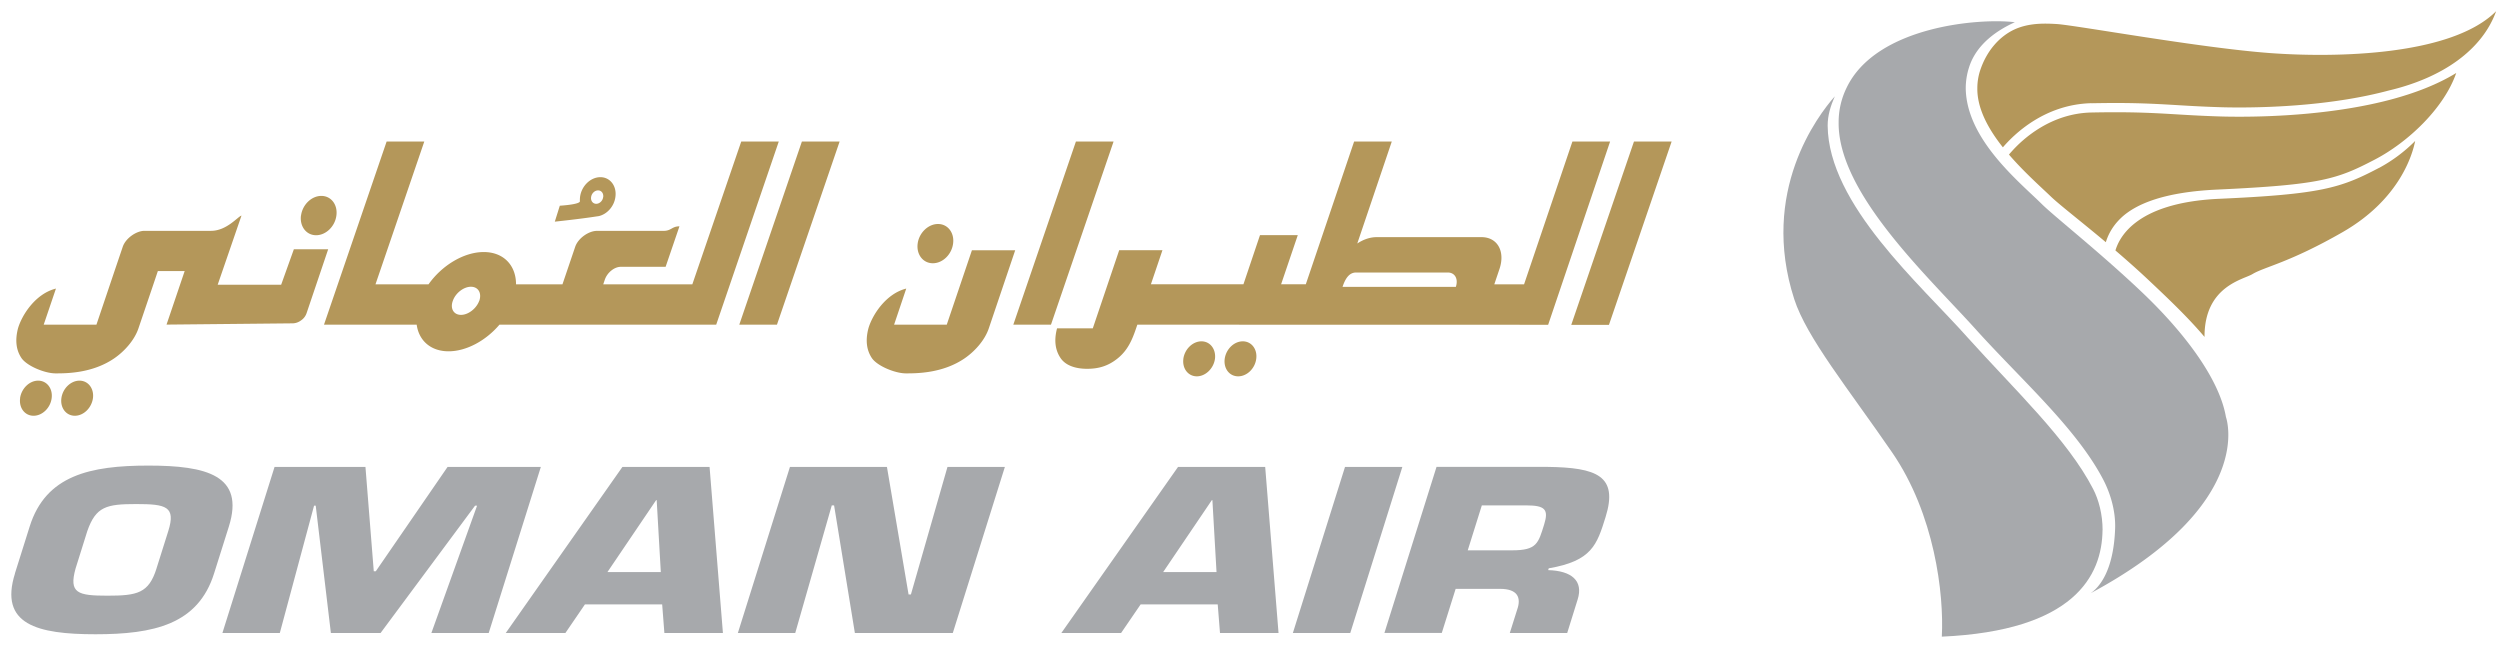 <svg xmlns="http://www.w3.org/2000/svg" width="77" height="20" fill="none"><path fill="#B4975A" d="M65.332 6.708c.47-.44 1.351-.796 2.965-.869 3.19-.148 3.682-.317 4.845-.923 1.034-.539 2.138-1.59 2.51-2.668-.589.361-1.286.624-2.013.818-1.698.451-3.58.529-4.662.529-.24 0-.438-.003-.588-.008-1.303-.039-1.884-.13-3.257-.13-.212 0-.446.003-.702.008-1.255.021-2.12.807-2.472 1.202a2.66 2.66 0 0 0-.082.094c.446.518.947.965 1.28 1.282.248.243.912.753 1.704 1.417.058-.196.19-.487.473-.752h-.001Z"/><path fill="#B4975A" d="M64.424 3.18c.258-.004.493-.008.706-.008 1.39 0 1.977.092 3.267.13.147.005.343.008.58.008 1.067 0 2.931-.077 4.588-.52 1.687-.396 2.894-1.268 3.316-2.445-1.369 1.372-4.925 1.44-6.97 1.289-2.123-.157-5.877-.839-6.547-.893-.391-.023-.87-.039-1.32.167-.45.209-.856.647-1.059 1.273a1.762 1.762 0 0 0-.083.535c-.008.631.341 1.26.787 1.822.339-.396 1.28-1.327 2.733-1.36l.002.002Z"/><path fill="#A7A9AC" d="M64.76 16.327c0-.485-.12-.937-.292-1.267-.787-1.528-2.425-3.062-3.862-4.661-1.448-1.632-4.292-4.097-4.314-6.529 0-.319.09-.606.22-.903-.52.588-2.318 2.935-1.25 6.245.384 1.188 1.666 2.76 3.018 4.727 1.302 1.895 1.598 4.345 1.528 5.67 4.051-.182 4.936-1.857 4.95-3.283l.001.001Z"/><path fill="#B4975A" d="M73.275 5.17c-1.183.624-1.786.814-4.965.955-2.606.129-3.054 1.26-3.155 1.589.33.283.674.586 1.016.908.605.57 1.22 1.153 1.728 1.755-.005-1.565 1.194-1.763 1.477-1.935.368-.223 1.137-.35 2.783-1.296 1.761-1.013 2.15-2.404 2.228-2.804a4.75 4.75 0 0 1-1.112.83v-.001Z"/><path fill="#A7A9AC" d="M65.89 8.922c-1.28-1.204-2.56-2.21-2.985-2.62-.693-.689-2.342-2.002-2.36-3.584a2.1 2.1 0 0 1 .102-.645c.23-.727.89-1.153 1.41-1.388-1.061-.134-4.275.112-5.184 2.023a2.404 2.404 0 0 0-.243 1.066c-.022 2.153 2.692 4.682 4.177 6.318 1.422 1.587 3.146 3.085 3.982 4.698.198.385.375.925.357 1.483-.046 1.349-.517 1.838-.757 2 5.143-2.762 4.17-5.429 4.17-5.429-.213-1.236-1.39-2.725-2.67-3.922Z"/><path fill="#B4975A" d="m49.556 10.005 1.93-5.645h-1.16l-1.931 5.645h1.161ZM32.37 10l1.928-5.64h-1.16L31.21 10h1.16ZM23.93 10l1.93-5.64h-1.162L22.77 10h1.16ZM48.43 4.36l-1.489 4.398h-.917l.16-.474c.183-.541-.063-.98-.553-.98H42.4c-.2 0-.407.07-.596.196l1.063-3.141h-1.16l-1.488 4.397h-.761l.514-1.514h-1.164l-.51 1.514h-2.85l.355-1.049h-1.332l-.813 2.406h-1.101c-.095.36-.06.663.105.91.162.245.484.336.82.336.335 0 .637-.074.941-.32.307-.246.446-.564.568-.925L35.03 10l12.653.003 1.908-5.643h-1.16ZM44.84 8.835h-3.49c.083-.246.199-.442.418-.442h2.823c.221 0 .331.198.249.442ZM27.913 8.888c-.634.159-1.05.823-1.166 1.226-.094.362-.059.665.104.911.162.245.717.475 1.05.475.332 0 1.13 0 1.805-.46.322-.22.628-.565.749-.926l.813-2.405h-1.333L29.16 10h-1.622l.374-1.111h.001ZM23.99 4.36h-1.16l-1.506 4.397H18.58l.048-.142c.075-.22.294-.397.492-.397h1.381l.426-1.247c-.234 0-.248.14-.492.14h-2.051c-.246 0-.575.22-.668.49l-.392 1.156h-1.43c0-.58-.38-.994-.995-.994s-1.29.414-1.7.994h-1.634l1.503-4.397h-1.16L9.979 10h2.855c.067.487.43.82.982.82.553 0 1.154-.333 1.567-.82h6.676l1.927-5.64h.003Zm-9.23 4.906c-.087.238-.337.432-.561.432-.225 0-.34-.194-.252-.432.083-.24.334-.434.558-.434.224 0 .34.193.257.434h-.002ZM9.05 7.68l-.39 1.089H6.705l.733-2.129c-.11.027-.452.47-.939.47H4.447c-.243 0-.574.222-.666.49l-.037.109-.204.602L2.97 10H1.346l.377-1.112c-.637.159-1.051.822-1.169 1.226-.093.362-.059.665.105.911.164.245.718.475 1.052.475.334 0 1.128 0 1.803-.46.322-.22.628-.565.75-.926l.46-1.356.138-.41h.826l-.559 1.65 3.886-.039a.442.442 0 0 0 .253-.088.439.439 0 0 0 .175-.226l.665-1.968H9.05v.003ZM9.27 6.639c-.043.335.165.606.466.606.302 0 .582-.27.625-.606.045-.334-.162-.605-.464-.605-.301 0-.581.27-.625.605h-.001ZM1.891 12.264c-.04.3.146.541.415.541s.515-.241.557-.541c.038-.297-.146-.54-.415-.54s-.518.243-.557.54ZM.62 12.264c-.04.3.145.541.414.541.27 0 .519-.241.557-.541.039-.297-.147-.54-.416-.54s-.516.243-.557.54H.62Z"/><path fill="#B4975A" d="M37.721 11.053c-.039.297.144.538.415.538.27 0 .518-.241.556-.538.04-.297-.145-.54-.414-.54-.27 0-.517.242-.557.54ZM36.448 11.053c-.039.297.147.538.415.538.267 0 .516-.241.558-.538.037-.297-.147-.54-.416-.54-.27 0-.518.242-.558.54h.001ZM28.264 7.503c-.043.334.164.605.468.605.303 0 .58-.27.623-.605.045-.334-.163-.604-.464-.604-.302 0-.583.27-.627.604ZM18.492 5.457c-.303 0-.581.27-.626.605a.834.834 0 0 0-.005.137c0 .101-.619.137-.619.137l-.154.491s.769-.08 1.291-.162c.024-.003.045-.005.067-.01h.001c.254-.06.472-.302.508-.593.045-.334-.163-.605-.463-.605Zm.085.613c-.012.114-.11.207-.213.207-.104 0-.175-.093-.158-.207.016-.115.111-.206.215-.206s.173.093.158.206h-.002Z"/><path fill="#A7A9AC" d="m.46 17.66.455-1.446C1.41 14.64 2.776 14.34 4.57 14.34c1.792 0 2.973.3 2.48 1.874l-.456 1.447c-.493 1.574-1.86 1.874-3.654 1.874-1.795 0-2.972-.3-2.478-1.874Zm4.36-.151.363-1.152c.238-.757-.065-.832-.985-.832-.92 0-1.244.075-1.509.832l-.361 1.152c-.212.762.063.838.983.838.92 0 1.27-.076 1.51-.838ZM8.618 19.497H6.85l1.606-5.115h2.8l.256 3.212h.063l2.21-3.213h2.873l-1.606 5.116h-1.766l1.408-3.923h-.062l-2.911 3.923h-1.53l-.467-3.923h-.051l-1.055 3.923ZM18.016 18.615l-.602.882h-1.837l3.593-5.115h2.685l.411 5.115h-1.803l-.068-.882h-2.38Zm2.21-3.211h-.017l-1.5 2.216h1.644l-.127-2.216ZM24.494 19.497h-1.768l1.604-5.115h2.988l.666 3.928h.072l1.126-3.928h1.768l-1.604 5.115H26.33l-.64-3.93h-.072l-1.125 3.93ZM35.132 18.615l-.603.882h-1.84l3.594-5.115h2.685l.411 5.115h-1.803l-.07-.882H35.13h.002Zm2.21-3.211h-.017l-1.5 2.216h1.644l-.127-2.216ZM41.59 19.497H39.82l1.606-5.115h1.766l-1.604 5.115ZM44.245 14.38h3.412c1.522.02 2.193.272 1.794 1.548-.266.854-.423 1.35-1.749 1.576l-.019.056c.72.02 1.092.326.908.906l-.321 1.03h-1.768l.226-.717c.136-.382.006-.642-.525-.642h-1.369l-.427 1.358H42.64l1.605-5.115Zm2.331 2.57c.76 0 .803-.217.984-.797.142-.457.034-.587-.55-.587h-1.37l-.434 1.385h1.37Z"/></svg>